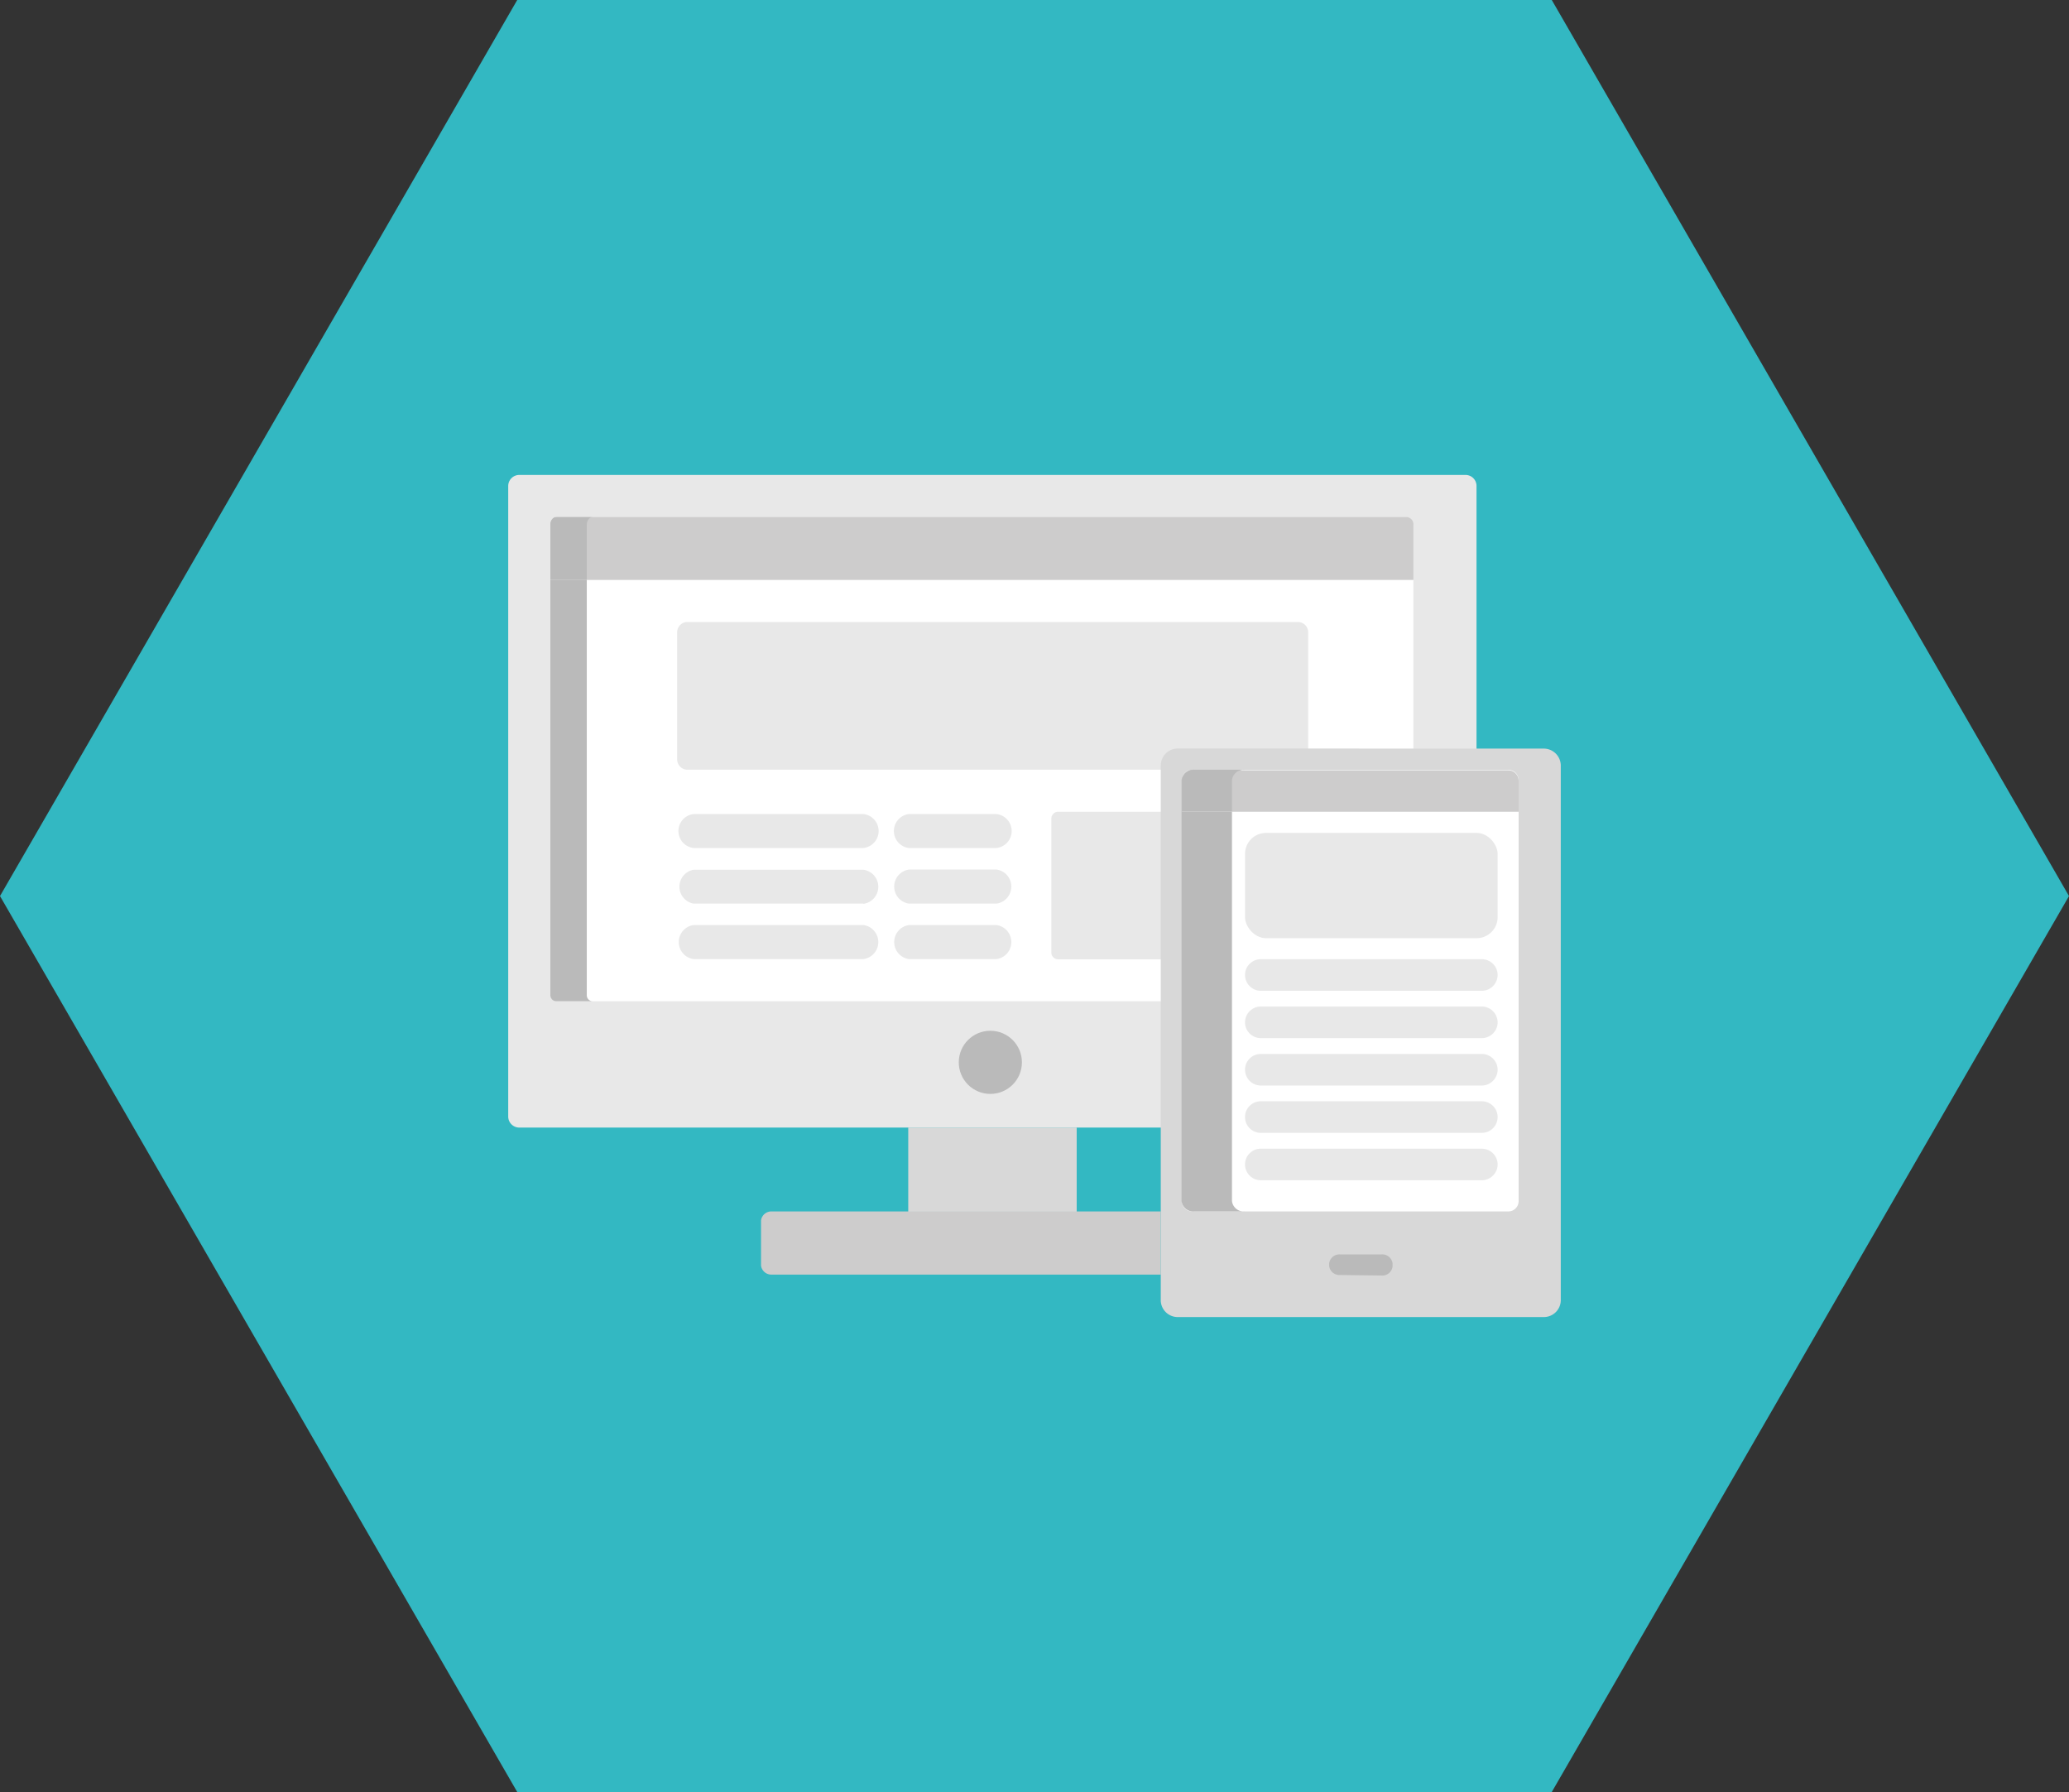 <svg xmlns="http://www.w3.org/2000/svg" viewBox="0 0 199.85 173.08"><rect x="0" y="0" width="199.85" height="173.08" fill="#333333" stroke="none"/><defs><style>.cls-1{fill:#33b8c2;}.cls-2{fill:#d8d8d8;}.cls-3{fill:#cdcccc;}.cls-4{fill:#e8e8e8;}.cls-5{fill:#fff;}.cls-6{fill:#bababa;}</style></defs><g id="Capa_2" data-name="Capa 2"><g id="Capa_1-2" data-name="Capa 1"><polygon class="cls-1" points="149.89 0 49.96 0 0 86.54 49.96 173.07 149.89 173.07 199.85 86.54 149.89 0"/><rect id="Rectangle-path" class="cls-2" x="87.73" y="108.9" width="16.27" height="8.13"/><path id="Shape" class="cls-3" d="M112.12,117H74.51a1,1,0,0,0-1,.87v4.36a1,1,0,0,0,1,.87h37.61Z"/><path id="Shape-2" data-name="Shape" class="cls-4" d="M141.56,45.87H50.15a1.07,1.07,0,0,0-1.06,1.07v60.89a1.07,1.07,0,0,0,1.06,1.07h64.78v-32a1.46,1.46,0,0,1,1.45-1.47h26.24V46.94A1.06,1.06,0,0,0,141.56,45.87Z"/><path id="Shape-3" data-name="Shape" class="cls-5" d="M53.16,96.09a.62.62,0,0,0,.63.61h59.93v-21a1.42,1.42,0,0,1,1.44-1.4h21.36V56H53.16Z"/><path id="Shape-4" data-name="Shape" class="cls-6" d="M56.68,96.09V56H53.16V96.09a.58.58,0,0,0,.54.61h3.53A.58.58,0,0,1,56.68,96.09Z"/><circle id="Oval" class="cls-6" cx="95.66" cy="102.6" r="3.05"/><path id="Shape-5" data-name="Shape" class="cls-4" d="M113.75,78.4H102.2a.66.66,0,0,0-.65.65V92a.66.66,0,0,0,.65.65h11.55Z"/><path id="Shape-6" data-name="Shape" class="cls-4" d="M116.58,73.2h9.78V61a1,1,0,0,0-1-.93H66.41a1,1,0,0,0-1,.93V73.41a1,1,0,0,0,1,.93h48.71A1.42,1.42,0,0,1,116.58,73.2Z"/><path id="Shape-7" data-name="Shape" class="cls-3" d="M135.89,49.94H53.79a.69.69,0,0,0-.63.74V56h83.36V50.68A.69.69,0,0,0,135.89,49.94Z"/><path id="Shape-8" data-name="Shape" class="cls-6" d="M57.23,49.94H53.7c-.3,0-.54.33-.54.74V56h3.52V50.68C56.68,50.27,56.93,49.94,57.23,49.94Z"/><g id="Group"><path id="Shape-9" data-name="Shape" class="cls-4" d="M83.38,81.9H67a1.65,1.65,0,0,1,0-3.28h16.4a1.65,1.65,0,0,1,0,3.28Z"/><path id="Shape-10" data-name="Shape" class="cls-4" d="M83.38,87.27H67A1.66,1.66,0,0,1,67,84h16.4a1.66,1.66,0,0,1,0,3.29Z"/><path id="Shape-11" data-name="Shape" class="cls-4" d="M83.38,92.63H67a1.66,1.66,0,0,1,0-3.29h16.4a1.66,1.66,0,0,1,0,3.29Z"/><path id="Shape-12" data-name="Shape" class="cls-4" d="M96.25,81.9H87.81a1.65,1.65,0,0,1,0-3.28h8.44a1.65,1.65,0,0,1,0,3.28Z"/><path id="Shape-13" data-name="Shape" class="cls-4" d="M96.25,87.27H87.81a1.66,1.66,0,0,1,0-3.29h8.44a1.66,1.66,0,0,1,0,3.29Z"/><path id="Shape-14" data-name="Shape" class="cls-4" d="M96.25,92.63H87.81a1.66,1.66,0,0,1,0-3.29h8.44a1.66,1.66,0,0,1,0,3.29Z"/></g><path id="Shape-15" data-name="Shape" class="cls-2" d="M149.18,72.3A1.65,1.65,0,0,1,150.76,74V125.5a1.64,1.64,0,0,1-1.58,1.7H113.7a1.64,1.64,0,0,1-1.58-1.7V74a1.65,1.65,0,0,1,1.58-1.71Z"/><path id="Shape-16" data-name="Shape" class="cls-5" d="M115.16,117a1,1,0,0,1-1-1V75.35a1,1,0,0,1,1-1h30.53a1,1,0,0,1,1,1V116a1,1,0,0,1-1,1Z"/><path id="Shape-17" data-name="Shape" class="cls-6" d="M119,116V75.35a1.13,1.13,0,0,1,1.23-1h-4.87a1.13,1.13,0,0,0-1.23,1V116a1.14,1.14,0,0,0,1.23,1h4.87A1.14,1.14,0,0,1,119,116Z"/><path id="Shape-18" data-name="Shape" class="cls-6" d="M129.45,123.14a1,1,0,0,1-1.06-.85V122a1,1,0,0,1,1.06-.85h4a1,1,0,0,1,1.06.85v.34a1,1,0,0,1-1.06.85Z"/><path id="Shape-19" data-name="Shape" class="cls-3" d="M146.69,78.4v-3a1,1,0,0,0-1-1H115.16a1,1,0,0,0-1,1v3Z"/><path id="Shape-20" data-name="Shape" class="cls-6" d="M120.26,74.34h-4.87a1.15,1.15,0,0,0-1.23,1v3H119v-3A1.15,1.15,0,0,1,120.26,74.34Z"/><rect id="Rectangle" class="cls-4" x="120.26" y="80.44" width="24.4" height="10.17" rx="2.03"/><path id="Rectangle-4" class="cls-4" d="M121.78,92.64h21.35a1.53,1.53,0,0,1,1.53,1.52h0a1.54,1.54,0,0,1-1.53,1.53H121.78a1.53,1.53,0,0,1-1.52-1.53h0A1.52,1.52,0,0,1,121.78,92.64Z"/><path id="Rectangle-4-2" data-name="Rectangle-4" class="cls-4" d="M121.78,97.21h21.35a1.54,1.54,0,0,1,1.53,1.53h0a1.53,1.53,0,0,1-1.53,1.52H121.78a1.52,1.52,0,0,1-1.52-1.52h0A1.53,1.53,0,0,1,121.78,97.21Z"/><path id="Rectangle-4-3" data-name="Rectangle-4" class="cls-4" d="M121.78,101.79h21.35a1.53,1.53,0,0,1,1.53,1.52h0a1.54,1.54,0,0,1-1.53,1.53H121.78a1.53,1.53,0,0,1-1.52-1.53h0A1.52,1.52,0,0,1,121.78,101.79Z"/><path id="Rectangle-4-4" data-name="Rectangle-4" class="cls-4" d="M121.78,106.36h21.35a1.53,1.53,0,0,1,1.53,1.53h0a1.53,1.53,0,0,1-1.53,1.52H121.78a1.52,1.52,0,0,1-1.52-1.52h0A1.52,1.52,0,0,1,121.78,106.36Z"/><path id="Rectangle-4-5" data-name="Rectangle-4" class="cls-4" d="M121.78,110.94h21.35a1.53,1.53,0,0,1,1.53,1.52h0a1.54,1.54,0,0,1-1.53,1.53H121.78a1.53,1.53,0,0,1-1.52-1.53h0A1.52,1.52,0,0,1,121.78,110.94Z"/></g></g></svg>